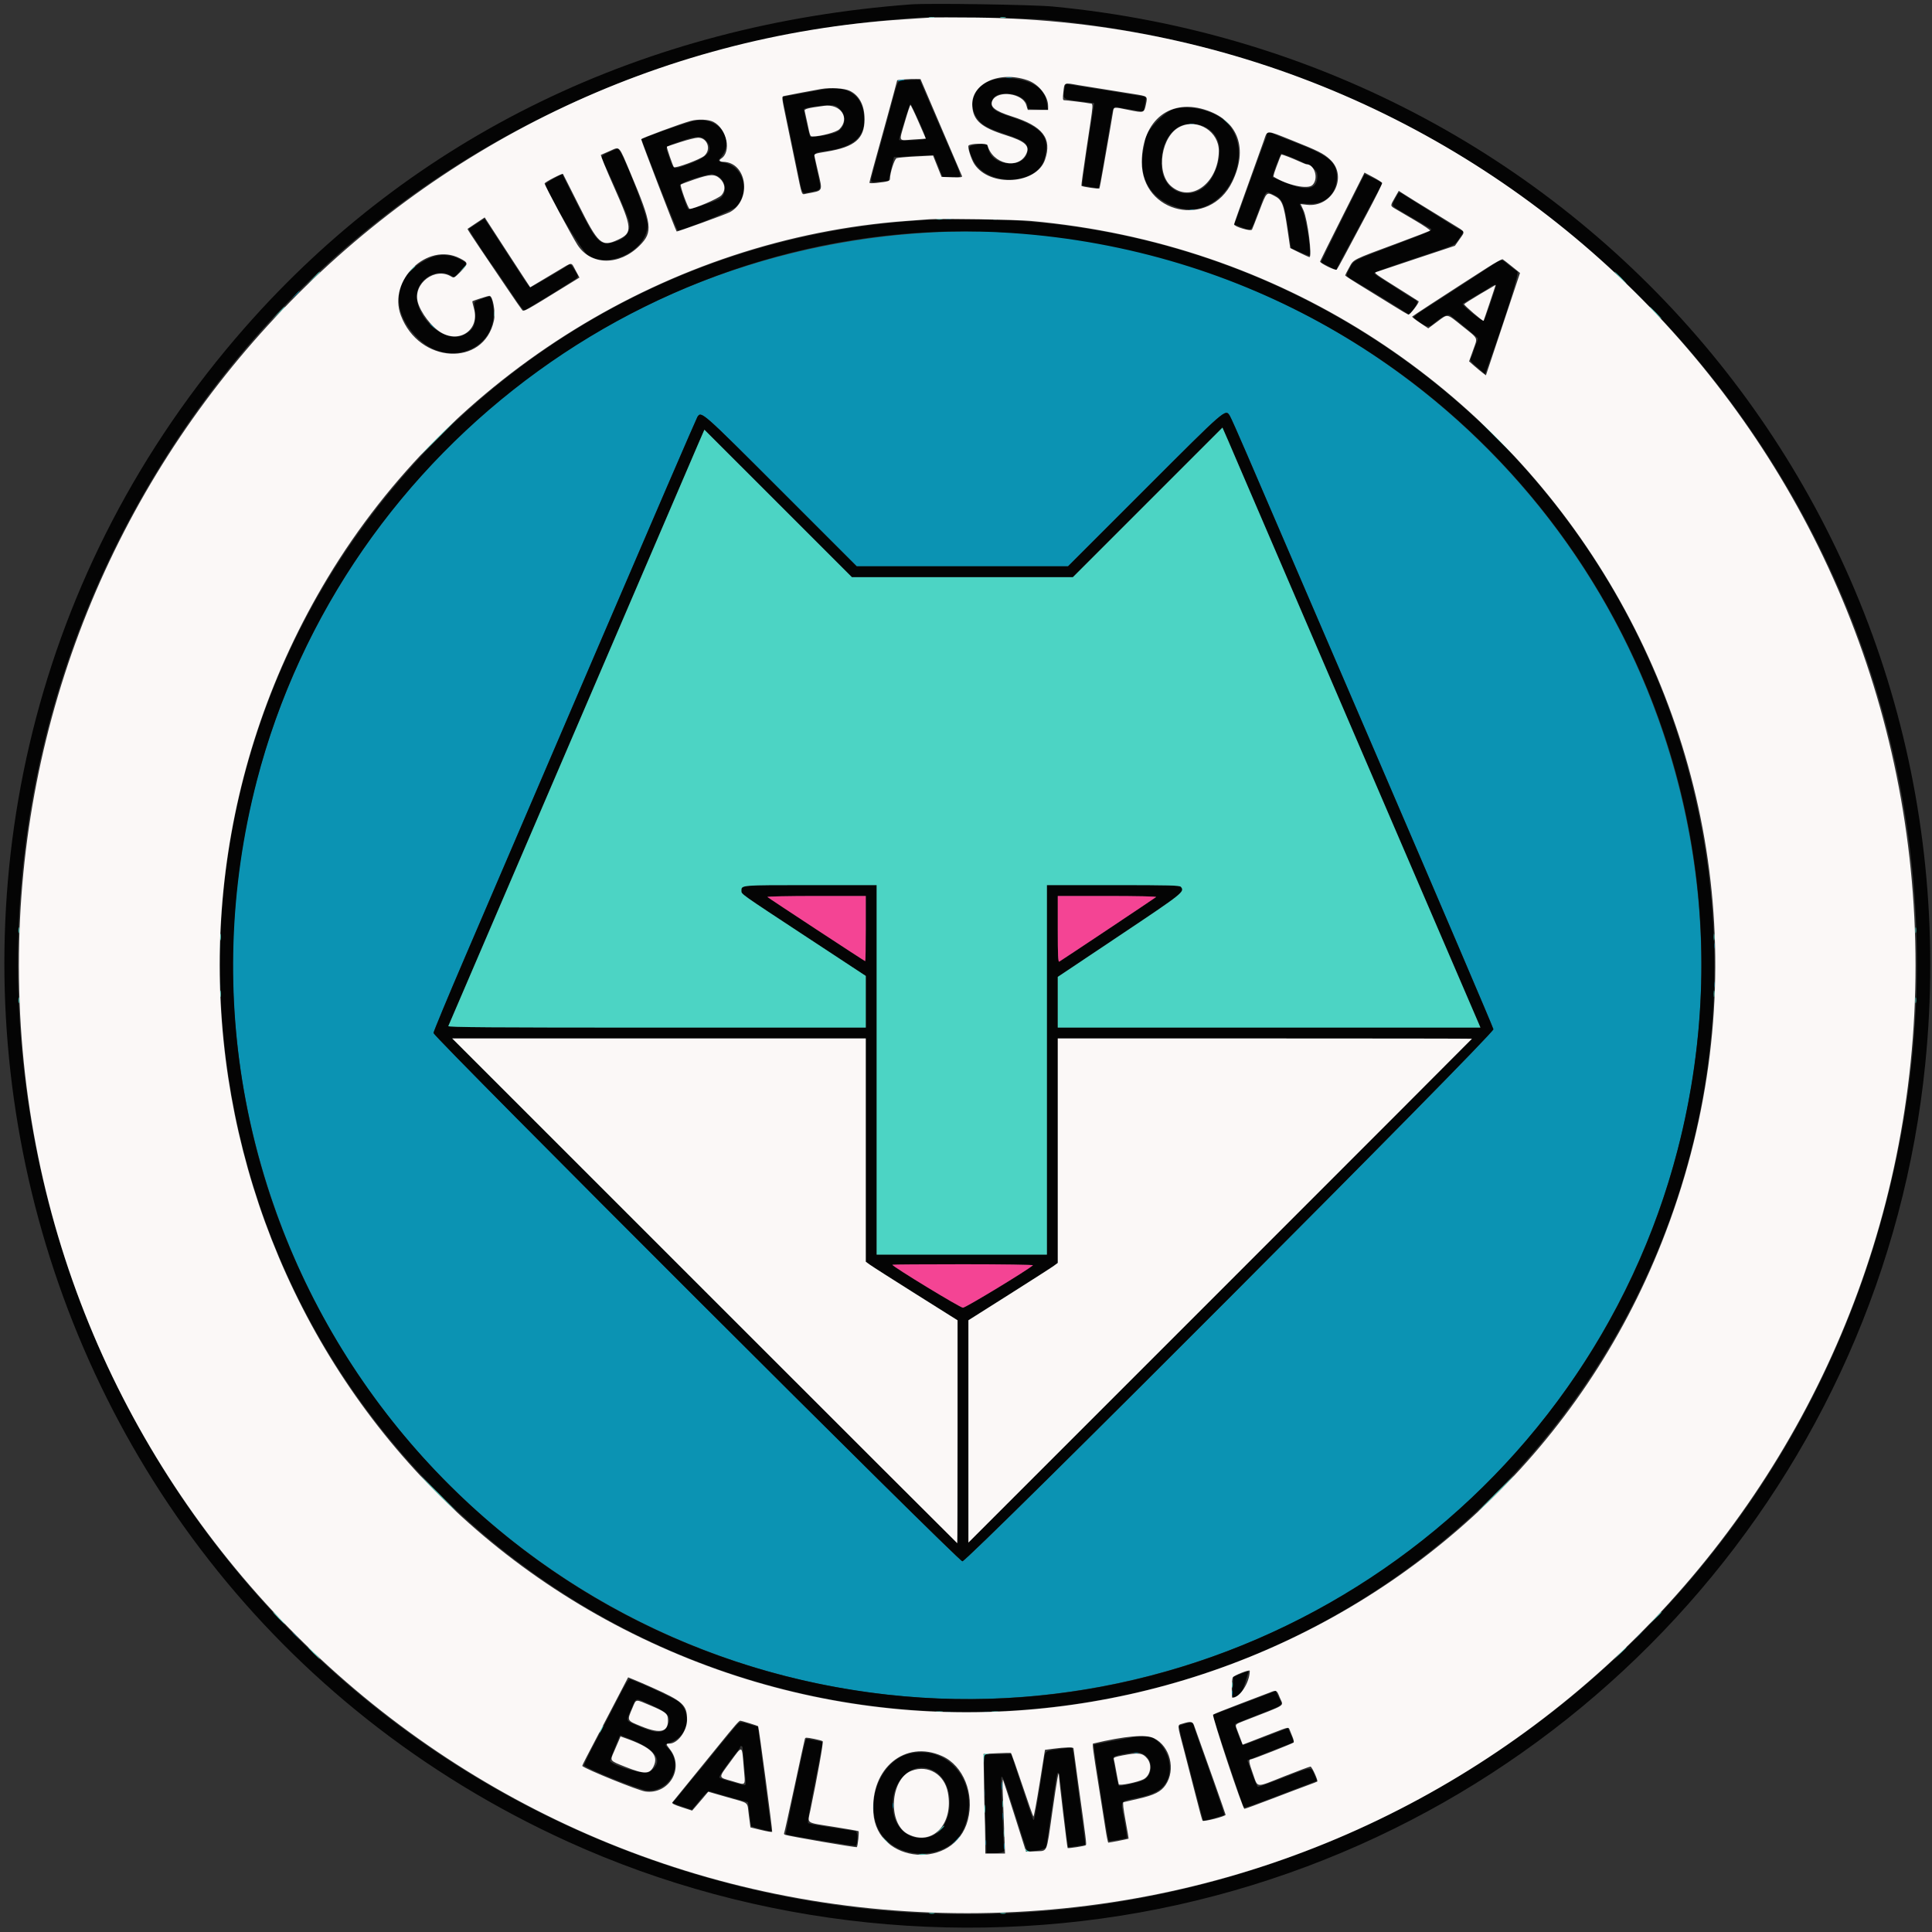 <svg id="svg" version="1.1" xmlns="http://www.w3.org/2000/svg" xmlns:xlink="http://www.w3.org/1999/xlink" width="400" height="400" viewBox="0, 0, 400,400"><rect x="0" y="0" width="400" height="400" fill="#333333" stroke="none"/><g id="svgg"><path id="path0" d="M208.440 16.177 C 208.751 16.237,209.201 16.234,209.440 16.172 C 209.679 16.109,209.425 16.060,208.875 16.063 C 208.325 16.066,208.129 16.117,208.440 16.177 M185.903 16.705 C 185.833 16.817,186.108 16.861,186.513 16.801 C 186.918 16.742,187.250 16.650,187.250 16.597 C 187.250 16.406,186.027 16.504,185.903 16.705 M246.313 25.672 C 246.553 25.735,246.947 25.735,247.188 25.672 C 247.428 25.609,247.231 25.558,246.750 25.558 C 246.269 25.558,246.072 25.609,246.313 25.672 M246.313 43.422 C 246.553 43.485,246.947 43.485,247.188 43.422 C 247.428 43.359,247.231 43.308,246.750 43.308 C 246.269 43.308,246.072 43.359,246.313 43.422 M195.940 45.427 C 196.251 45.487,196.701 45.484,196.940 45.422 C 197.179 45.359,196.925 45.310,196.375 45.313 C 195.825 45.316,195.629 45.367,195.940 45.427 M203.690 45.427 C 204.001 45.487,204.451 45.484,204.690 45.422 C 204.929 45.359,204.675 45.310,204.125 45.313 C 203.575 45.316,203.379 45.367,203.690 45.427 M190.250 48.276 C 90.693 55.374,24.648 153.652,56.116 247.875 C 81.878 325.013,163.932 368.278,241.975 345.874 C 325.262 321.964,371.767 233.868,344.384 151.875 C 322.545 86.484,258.465 43.413,190.250 48.276 M61.109 61.063 L 60.375 61.875 61.188 61.141 C 61.945 60.456,62.115 60.250,61.922 60.250 C 61.879 60.250,61.513 60.616,61.109 61.063 M338.500 60.328 C 338.500 60.371,338.866 60.737,339.313 61.141 L 340.125 61.875 339.391 61.063 C 338.706 60.305,338.500 60.135,338.500 60.328 M89.000 67.078 C 89.000 67.121,89.366 67.487,89.813 67.891 L 90.625 68.625 89.891 67.813 C 89.206 67.055,89.000 66.885,89.000 67.078 M254.606 86.063 C 254.809 86.372,256.376 89.888,258.090 93.875 C 259.804 97.862,271.976 126.156,285.140 156.750 C 298.303 187.344,309.128 212.698,309.194 213.092 C 309.355 214.041,200.358 323.250,199.250 323.250 C 198.441 323.250,89.750 214.681,89.750 213.872 C 89.750 213.596,92.718 206.452,96.346 197.997 C 99.974 189.542,112.186 161.081,123.485 134.750 C 134.783 108.419,144.192 86.622,144.394 86.313 C 145.200 85.079,145.247 85.121,161.625 101.500 L 177.374 117.250 199.250 117.250 L 221.126 117.250 237.000 101.375 C 253.932 84.441,253.686 84.655,254.606 86.063 M45.563 195.875 C 45.566 196.425,45.617 196.621,45.677 196.310 C 45.737 195.999,45.734 195.549,45.672 195.310 C 45.609 195.071,45.560 195.325,45.563 195.875 M354.813 195.875 C 354.816 196.425,354.867 196.621,354.927 196.310 C 354.987 195.999,354.984 195.549,354.922 195.310 C 354.859 195.071,354.810 195.325,354.813 195.875 M45.563 203.875 C 45.566 204.425,45.617 204.621,45.677 204.310 C 45.737 203.999,45.734 203.549,45.672 203.310 C 45.609 203.071,45.560 203.325,45.563 203.875 M354.813 203.875 C 354.816 204.425,354.867 204.621,354.927 204.310 C 354.987 203.999,354.984 203.549,354.922 203.310 C 354.859 203.071,354.810 203.325,354.813 203.875 M60.500 338.078 C 60.500 338.121,60.866 338.487,61.313 338.891 L 62.125 339.625 61.391 338.813 C 60.706 338.055,60.500 337.885,60.500 338.078 M339.109 338.813 L 338.375 339.625 339.188 338.891 C 339.945 338.206,340.115 338.000,339.922 338.000 C 339.879 338.000,339.513 338.366,339.109 338.813 M255.058 350.500 C 255.058 350.981,255.109 351.178,255.172 350.938 C 255.235 350.697,255.235 350.303,255.172 350.063 C 255.109 349.822,255.058 350.019,255.058 350.500 M195.940 354.427 C 196.251 354.487,196.701 354.484,196.940 354.422 C 197.179 354.359,196.925 354.310,196.375 354.313 C 195.825 354.316,195.629 354.367,195.940 354.427 M203.690 354.427 C 204.001 354.487,204.451 354.484,204.690 354.422 C 204.929 354.359,204.675 354.310,204.125 354.313 C 203.575 354.316,203.379 354.367,203.690 354.427 M234.813 362.922 C 235.053 362.985,235.447 362.985,235.688 362.922 C 235.928 362.859,235.731 362.808,235.250 362.808 C 234.769 362.808,234.572 362.859,234.813 362.922 M207.325 369.750 C 207.325 370.506,207.372 370.816,207.429 370.438 C 207.486 370.059,207.486 369.441,207.429 369.063 C 207.372 368.684,207.325 368.994,207.325 369.750 M203.822 371.125 C 203.823 371.813,203.872 372.064,203.929 371.684 C 203.987 371.304,203.985 370.742,203.926 370.434 C 203.867 370.127,203.820 370.438,203.822 371.125 M180.822 374.125 C 180.823 374.813,180.872 375.064,180.929 374.684 C 180.987 374.304,180.985 373.742,180.926 373.434 C 180.867 373.127,180.820 373.438,180.822 374.125 M184.813 373.875 C 184.816 374.425,184.867 374.621,184.927 374.310 C 184.987 373.999,184.984 373.549,184.922 373.310 C 184.859 373.071,184.810 373.325,184.813 373.875 M207.572 376.125 C 207.573 376.813,207.622 377.064,207.679 376.684 C 207.737 376.304,207.735 375.742,207.676 375.434 C 207.617 375.127,207.570 375.438,207.572 376.125 M197.737 381.188 L 196.875 382.125 197.813 381.263 C 198.685 380.462,198.865 380.250,198.674 380.250 C 198.632 380.250,198.210 380.672,197.737 381.188 M204.058 381.500 C 204.058 381.981,204.109 382.178,204.172 381.938 C 204.235 381.697,204.235 381.303,204.172 381.063 C 204.109 380.822,204.058 381.019,204.058 381.500 M207.818 382.250 C 207.818 382.869,207.867 383.122,207.926 382.813 C 207.986 382.503,207.986 381.997,207.926 381.688 C 207.867 381.378,207.818 381.631,207.818 382.250 " stroke="none" fill="#0b93b3" fillRule="evenodd"></path><path id="path1" d="M188.625 0.908 C 133.277 5.030,85.591 28.149,50.775 67.739 C -37.699 168.345,-4.172 325.865,117.508 381.265 C 156.669 399.095,201.790 403.760,244.000 394.343 C 327.592 375.694,390.086 305.324,398.608 220.250 C 409.734 109.175,329.557 12.001,218.000 1.353 C 213.885 0.960,192.311 0.633,188.625 0.908 M216.750 4.104 C 342.290 16.052,424.412 136.974,388.330 256.750 C 357.337 359.635,248.240 418.678,145.125 388.372 C 20.425 351.721,-35.087 206.765,33.276 96.308 C 67.047 41.742,123.834 8.171,190.000 3.656 C 193.597 3.411,212.853 3.733,216.750 4.104 M206.522 16.312 C 201.986 16.967,199.863 21.421,202.500 24.750 C 203.502 26.015,204.554 26.570,208.439 27.881 C 211.938 29.063,212.751 29.647,212.749 30.981 C 212.743 34.955,205.387 34.747,204.587 30.750 C 204.390 29.762,204.251 29.714,202.250 29.941 C 200.349 30.156,200.263 30.463,201.398 32.977 C 203.952 38.633,214.656 38.554,216.254 32.867 C 217.518 28.366,215.887 26.377,209.073 24.111 C 205.899 23.056,205.171 22.500,205.295 21.227 C 205.591 18.170,212.750 19.129,212.750 22.225 C 212.750 22.560,212.488 22.508,214.936 22.665 L 216.997 22.797 216.857 21.961 C 216.569 20.241,216.472 19.966,215.806 18.995 C 214.406 16.952,210.302 15.766,206.522 16.312 M186.750 16.680 C 185.784 16.853,185.947 16.436,183.992 23.750 C 183.753 24.644,183.306 26.275,182.999 27.375 C 181.546 32.572,181.219 33.760,180.740 35.591 C 180.123 37.946,180.036 37.826,182.198 37.613 L 183.945 37.441 184.519 34.970 L 185.093 32.500 186.234 32.481 C 186.862 32.470,187.544 32.428,187.750 32.387 C 187.957 32.346,189.298 32.270,190.732 32.219 L 193.338 32.125 194.247 34.375 L 195.156 36.625 197.078 36.698 C 199.429 36.787,199.521 37.527,196.239 29.977 C 194.721 26.483,192.791 22.022,191.950 20.063 L 190.421 16.500 188.898 16.534 C 188.060 16.553,187.094 16.619,186.750 16.680 M220.405 18.218 C 220.003 20.652,219.809 20.504,224.084 21.036 L 226.543 21.342 226.387 22.382 C 226.301 22.953,226.183 23.692,226.124 24.023 C 225.724 26.274,223.979 38.312,224.044 38.375 C 224.089 38.417,224.575 38.520,225.125 38.602 C 225.675 38.685,226.425 38.815,226.791 38.891 C 227.292 38.996,227.490 38.919,227.591 38.578 C 227.702 38.201,228.698 32.596,229.138 29.875 C 229.204 29.462,229.311 28.844,229.375 28.500 C 229.439 28.156,229.553 27.481,229.629 27.000 C 230.422 21.963,230.415 21.979,231.632 22.247 C 232.178 22.367,233.131 22.537,233.750 22.625 C 234.369 22.713,235.290 22.876,235.798 22.987 L 236.721 23.190 236.986 21.958 C 237.298 20.501,237.318 20.000,237.063 19.999 C 236.959 19.998,235.244 19.727,233.250 19.396 C 231.256 19.065,229.175 18.725,228.625 18.640 C 226.318 18.286,221.344 17.480,220.965 17.399 C 220.664 17.334,220.516 17.551,220.405 18.218 M171.125 18.400 C 170.713 18.457,168.485 18.856,166.175 19.286 L 161.975 20.067 162.105 20.721 C 162.176 21.081,162.625 23.231,163.101 25.500 C 163.578 27.769,164.439 31.931,165.014 34.750 C 166.249 40.797,165.868 40.130,167.858 39.735 C 170.171 39.275,170.088 39.521,169.235 35.638 C 168.304 31.403,168.205 31.645,171.025 31.260 C 177.236 30.411,179.648 27.870,178.767 23.104 C 178.108 19.538,175.315 17.819,171.125 18.400 M190.211 24.991 C 192.033 29.020,192.044 28.900,189.821 28.999 C 186.618 29.141,186.125 29.124,186.155 28.875 C 186.237 28.206,188.353 21.500,188.482 21.500 C 188.564 21.500,189.342 23.071,190.211 24.991 M173.900 22.600 C 175.426 24.126,174.993 26.611,173.058 27.419 C 171.966 27.875,167.935 28.544,167.730 28.303 C 167.607 28.158,166.516 23.489,166.406 22.634 C 166.369 22.347,169.526 21.828,171.588 21.782 C 172.937 21.753,173.116 21.816,173.900 22.600 M242.854 22.652 C 240.584 23.457,236.743 27.814,237.059 29.225 C 237.077 29.308,236.948 30.036,236.772 30.844 C 235.524 36.564,238.047 41.098,243.465 42.870 C 254.566 46.502,261.920 28.421,251.317 23.566 C 248.433 22.246,245.033 21.879,242.854 22.652 M143.250 25.138 C 141.611 25.593,137.381 27.035,134.698 28.054 L 132.770 28.786 133.323 30.231 C 136.890 39.564,140.169 47.739,140.346 47.744 C 141.274 47.770,151.629 43.582,152.304 42.908 C 155.347 39.864,154.124 34.700,150.125 33.707 C 148.540 33.313,148.575 33.350,149.156 32.687 C 152.551 28.809,148.532 23.672,143.250 25.138 M248.470 25.889 C 252.535 27.096,253.662 31.264,251.255 36.185 C 248.222 42.385,240.514 40.758,240.451 33.904 C 240.398 28.167,244.003 24.563,248.470 25.889 M262.401 27.433 C 262.318 27.516,262.250 27.744,262.250 27.941 C 262.250 28.138,262.095 28.654,261.905 29.087 C 261.715 29.520,260.407 33.081,258.999 37.000 C 257.590 40.919,256.231 44.650,255.980 45.293 L 255.523 46.460 257.188 47.104 C 259.180 47.873,258.878 48.172,260.504 43.824 C 262.207 39.268,261.987 39.561,263.294 40.116 C 265.575 41.085,265.856 41.722,266.771 47.985 C 267.040 49.833,267.287 51.357,267.318 51.373 C 268.316 51.881,271.052 53.029,271.110 52.964 C 271.604 52.412,270.290 44.403,269.494 43.115 C 268.822 42.028,268.774 42.061,270.827 42.192 C 274.331 42.417,276.762 40.163,276.789 36.664 C 276.813 33.554,275.095 32.155,267.841 29.378 C 266.210 28.754,264.650 28.134,264.375 28.002 C 263.392 27.527,262.549 27.284,262.401 27.433 M146.188 29.131 C 147.815 31.003,146.692 32.510,142.579 33.974 C 139.237 35.163,139.502 35.257,138.547 32.554 C 137.687 30.119,137.432 30.438,141.299 29.116 C 144.249 28.107,145.301 28.111,146.188 29.131 M126.063 31.507 C 124.237 32.348,124.255 32.274,125.343 34.444 C 126.564 36.877,129.641 43.948,130.130 45.443 C 130.873 47.715,129.724 49.441,126.997 50.148 C 124.146 50.888,123.499 50.200,119.458 42.142 L 116.387 36.019 114.631 36.976 C 113.665 37.502,112.894 38.032,112.917 38.154 C 113.287 40.108,120.383 51.940,121.711 52.820 C 126.205 55.794,134.080 51.767,134.069 46.500 C 134.065 44.480,128.668 30.717,127.901 30.769 C 127.749 30.779,126.922 31.111,126.063 31.507 M268.390 32.994 C 271.986 34.593,272.750 35.194,272.750 36.421 C 272.750 39.454,270.381 39.738,265.055 37.343 C 264.329 37.017,263.631 36.750,263.504 36.750 C 263.297 36.750,263.895 34.931,264.869 32.602 L 265.220 31.761 266.188 32.103 C 266.720 32.291,267.711 32.692,268.390 32.994 M148.364 36.354 C 150.446 37.224,150.701 40.357,148.763 41.263 C 147.265 41.964,142.621 43.470,142.466 43.305 C 142.234 43.059,140.750 38.793,140.750 38.373 C 140.750 37.996,142.734 37.188,145.375 36.490 C 147.531 35.920,147.345 35.929,148.364 36.354 M277.972 45.140 C 275.462 50.146,273.457 54.277,273.517 54.320 C 273.576 54.362,274.308 54.746,275.142 55.173 L 276.660 55.949 276.939 55.287 C 277.093 54.923,277.743 53.669,278.384 52.500 C 280.170 49.243,281.441 46.875,282.946 44.000 C 283.702 42.556,284.758 40.600,285.292 39.653 C 285.827 38.706,286.233 37.904,286.194 37.871 C 286.066 37.761,283.881 36.641,283.205 36.338 L 282.535 36.039 277.972 45.140 M288.938 41.004 C 288.028 42.652,287.960 42.510,290.313 43.880 C 293.236 45.582,295.280 46.780,295.964 47.192 C 296.791 47.689,296.958 47.608,288.375 50.859 C 279.908 54.067,280.314 53.853,279.394 55.600 C 278.553 57.198,278.497 57.059,280.438 58.195 C 283.247 59.840,290.420 64.240,291.329 64.877 C 291.807 65.212,291.894 65.155,292.670 64.002 C 293.713 62.453,293.714 62.461,292.438 61.751 C 291.853 61.426,290.519 60.590,289.472 59.893 C 288.426 59.195,286.879 58.208,286.035 57.698 C 285.191 57.189,284.500 56.665,284.500 56.535 C 284.500 56.405,288.128 55.092,292.563 53.619 C 302.011 50.479,301.012 50.923,302.115 49.372 C 303.051 48.054,303.167 47.750,302.730 47.750 C 302.582 47.750,301.429 47.092,300.168 46.287 C 298.907 45.482,296.806 44.171,295.500 43.373 C 294.194 42.575,292.367 41.433,291.440 40.836 C 289.421 39.534,289.761 39.511,288.938 41.004 M98.718 46.285 C 97.842 46.848,97.081 47.348,97.027 47.398 C 96.943 47.475,101.645 54.656,102.004 55.000 C 102.076 55.069,103.344 56.925,104.822 59.125 C 108.444 64.518,108.379 64.440,108.927 64.083 C 109.173 63.923,110.556 63.085,112.000 62.222 C 113.444 61.359,114.906 60.463,115.250 60.232 C 115.594 60.000,116.747 59.271,117.813 58.612 C 120.058 57.222,119.958 57.471,118.926 55.852 C 118.115 54.581,118.113 54.580,117.495 55.006 C 116.238 55.871,110.023 59.500,109.798 59.500 C 109.670 59.500,108.967 58.572,108.236 57.438 C 106.430 54.633,102.410 48.447,101.254 46.693 L 100.310 45.261 98.718 46.285 M192.875 45.505 C 104.338 49.606,37.212 127.601,46.385 215.717 C 55.650 304.705,137.813 367.097,226.177 352.246 C 306.376 338.767,362.536 264.928,354.115 184.033 C 345.599 102.239,275.129 41.695,192.875 45.505 M209.750 48.259 C 305.556 54.983,371.200 145.503,347.349 238.000 C 328.603 310.701,258.308 359.194,183.750 350.859 C 91.546 340.551,30.019 251.459,53.151 161.750 C 71.204 91.738,138.133 43.233,209.750 48.259 M89.184 53.338 C 81.581 56.552,80.361 64.012,86.458 70.003 C 93.304 76.731,103.914 71.783,101.980 62.765 C 101.636 61.163,101.649 61.168,99.735 61.866 C 98.326 62.380,98.134 62.527,98.197 63.039 C 98.680 66.970,98.337 68.047,96.225 69.234 C 91.648 71.806,84.279 63.989,86.812 59.250 C 88.058 56.919,90.987 55.840,93.110 56.929 L 94.054 57.413 95.296 56.100 C 96.867 54.439,96.868 54.556,95.273 53.695 C 93.326 52.643,91.132 52.514,89.184 53.338 M308.250 55.343 C 305.173 57.384,298.588 61.666,294.178 64.493 C 293.245 65.092,292.570 65.656,292.678 65.747 C 294.852 67.580,295.719 67.927,296.477 67.270 C 298.306 65.684,299.728 64.924,300.212 65.277 C 301.587 66.280,305.887 69.841,305.961 70.039 C 306.009 70.166,305.877 70.630,305.668 71.072 C 305.459 71.514,305.206 72.205,305.106 72.608 C 305.005 73.012,304.773 73.630,304.589 73.983 C 304.230 74.675,304.227 74.671,306.707 76.780 L 307.476 77.434 308.204 75.405 C 311.943 64.964,314.586 56.443,314.159 56.204 C 313.914 56.067,313.105 55.459,312.361 54.853 C 310.706 53.505,311.092 53.459,308.250 55.343 M309.750 59.105 C 309.750 59.433,307.432 66.161,307.258 66.338 C 307.143 66.456,306.447 66.095,305.712 65.537 C 303.652 63.974,302.600 62.976,302.875 62.847 C 303.012 62.782,303.744 62.344,304.500 61.873 C 305.256 61.401,306.325 60.772,306.875 60.474 C 307.425 60.175,308.143 59.722,308.471 59.466 C 309.008 59.046,309.750 58.837,309.750 59.105 M237.000 101.375 L 221.126 117.250 199.250 117.250 L 177.374 117.250 161.625 101.500 C 145.247 85.121,145.200 85.079,144.394 86.313 C 144.192 86.622,134.783 108.419,123.485 134.750 C 112.186 161.081,99.974 189.542,96.346 197.997 C 92.718 206.452,89.750 213.596,89.750 213.872 C 89.750 214.681,198.441 323.250,199.250 323.250 C 200.358 323.250,309.355 214.041,309.194 213.092 C 309.128 212.698,298.303 187.344,285.140 156.750 C 271.976 126.156,259.804 97.862,258.090 93.875 C 256.376 89.888,254.809 86.372,254.606 86.063 C 253.686 84.655,253.932 84.441,237.000 101.375 M256.483 96.375 C 256.999 97.612,268.312 123.938,281.622 154.875 C 294.933 185.813,305.977 211.491,306.165 211.938 L 306.507 212.750 262.753 212.750 L 219.000 212.750 219.000 207.503 L 219.000 202.255 231.813 193.690 C 245.042 184.846,245.326 184.620,244.489 183.611 C 244.234 183.304,242.127 183.250,230.469 183.250 L 216.750 183.250 216.750 221.500 L 216.750 259.750 199.125 259.750 L 181.500 259.750 181.500 221.500 L 181.500 183.250 167.800 183.250 C 153.304 183.250,153.500 183.234,153.500 184.412 C 153.500 185.143,153.074 184.840,167.188 194.123 L 179.250 202.057 179.250 207.404 L 179.250 212.750 135.973 212.750 C 101.451 212.750,92.722 212.687,92.823 212.438 C 93.074 211.815,143.303 94.797,144.554 91.920 L 145.839 88.965 161.108 104.233 L 176.377 119.500 199.252 119.500 L 222.127 119.500 237.610 104.015 L 253.094 88.530 254.320 91.327 C 254.994 92.866,255.968 95.138,256.483 96.375 M179.250 192.250 C 179.250 195.963,179.198 199.000,179.135 199.000 C 179.004 199.000,159.252 186.037,158.887 185.712 C 158.757 185.595,163.285 185.500,168.950 185.500 L 179.250 185.500 179.250 192.250 M239.363 185.720 C 239.152 185.915,220.092 198.627,219.313 199.093 C 219.066 199.240,219.000 197.834,219.000 192.390 L 219.000 185.500 229.300 185.500 C 235.231 185.500,239.499 185.593,239.363 185.720 M179.250 238.112 L 179.250 261.225 180.063 261.822 C 180.509 262.151,184.784 264.880,189.563 267.886 L 198.250 273.351 198.250 296.425 C 198.250 309.116,198.222 319.500,198.187 319.500 C 198.153 319.500,174.612 295.988,145.875 267.250 L 93.625 215.000 136.438 215.000 L 179.250 215.000 179.250 238.112 M304.750 215.063 C 304.750 215.097,281.294 238.581,252.625 267.250 L 200.500 319.375 200.500 296.360 L 200.500 273.346 208.938 268.011 C 213.578 265.077,217.741 262.406,218.188 262.075 L 219.000 261.475 219.000 238.237 L 219.000 215.000 261.875 215.000 C 285.456 215.000,304.750 215.028,304.750 215.063 M213.863 261.961 C 212.667 263.024,199.927 270.750,199.370 270.750 C 198.785 270.750,184.750 262.206,184.750 261.850 C 184.750 261.795,191.354 261.750,199.425 261.750 C 207.496 261.750,213.993 261.845,213.863 261.961 M256.750 346.597 L 255.375 347.147 255.250 349.321 C 255.130 351.406,255.146 351.489,255.625 351.347 C 256.789 351.001,257.149 350.531,257.735 348.593 C 258.063 347.511,258.381 346.484,258.442 346.313 C 258.587 345.906,258.397 345.938,256.750 346.597 M127.755 352.031 C 126.474 354.535,124.374 358.556,123.087 360.966 C 121.800 363.376,120.832 365.424,120.936 365.517 C 122.011 366.482,132.833 370.751,134.200 370.749 C 138.974 370.741,141.523 365.287,138.317 361.940 C 137.561 361.150,137.520 361.220,139.061 360.649 C 142.523 359.366,143.318 354.521,140.439 352.256 C 139.808 351.759,134.521 349.255,132.000 348.259 C 131.381 348.014,130.697 347.738,130.479 347.646 C 130.165 347.513,129.602 348.419,127.755 352.031 M261.625 351.055 C 260.250 351.585,257.311 352.700,255.093 353.534 L 251.061 355.049 251.505 356.462 C 252.428 359.397,257.306 373.887,257.462 374.156 C 257.617 374.422,258.447 374.128,270.029 369.707 L 272.683 368.694 272.154 367.440 C 271.436 365.739,271.696 365.716,265.865 367.992 C 263.011 369.106,260.565 369.980,260.428 369.934 C 260.292 369.889,259.747 368.641,259.218 367.162 L 258.256 364.472 259.065 364.142 C 259.511 363.961,261.688 363.109,263.904 362.248 L 267.934 360.683 267.311 359.239 L 266.687 357.794 265.781 358.119 C 265.283 358.297,263.261 359.075,261.288 359.847 C 259.315 360.618,257.560 361.250,257.388 361.250 C 257.079 361.250,255.530 357.131,255.758 356.915 C 255.822 356.853,257.956 355.995,260.500 355.007 C 266.006 352.870,265.610 353.195,264.791 351.483 L 264.125 350.092 261.625 351.055 M134.905 353.024 C 138.491 354.645,139.188 355.634,138.072 357.522 C 137.175 359.040,135.616 358.926,131.441 357.036 C 129.545 356.178,129.594 356.450,130.820 353.563 C 131.737 351.405,131.416 351.447,134.905 353.024 M152.067 357.688 C 149.704 360.510,148.281 362.244,146.888 364.000 C 146.070 365.031,145.337 365.931,145.260 366.000 C 145.182 366.069,144.615 366.744,144.000 367.500 C 143.385 368.256,142.824 368.931,142.752 369.000 C 142.681 369.069,141.954 369.969,141.137 371.000 C 140.320 372.031,139.536 372.953,139.395 373.049 C 139.048 373.285,139.101 373.312,141.314 374.048 L 143.253 374.692 144.899 372.703 C 146.113 371.236,146.653 370.755,146.960 370.873 C 147.454 371.063,150.100 371.829,152.867 372.582 L 154.858 373.125 155.165 375.500 C 155.334 376.806,155.479 377.946,155.486 378.032 C 155.494 378.119,156.259 378.377,157.188 378.605 C 158.116 378.834,159.087 379.085,159.345 379.163 C 159.759 379.288,159.798 379.204,159.663 378.465 C 159.579 378.003,159.065 374.137,158.521 369.875 C 157.977 365.613,157.398 361.090,157.235 359.826 L 156.938 357.527 155.302 357.014 C 153.142 356.336,153.211 356.321,152.067 357.688 M245.276 356.894 C 244.672 357.084,244.141 357.276,244.097 357.320 C 244.052 357.364,244.298 358.520,244.643 359.888 C 245.774 364.379,249.055 376.873,249.122 376.948 C 249.246 377.086,253.500 375.880,253.500 375.707 C 253.500 375.502,250.295 366.246,248.624 361.625 C 247.977 359.837,247.334 357.953,247.194 357.438 C 246.914 356.408,246.867 356.395,245.276 356.894 M130.939 360.261 C 136.194 362.443,137.483 364.878,134.434 366.863 C 133.512 367.462,127.482 365.815,126.311 364.644 C 126.206 364.539,128.280 359.250,128.426 359.250 C 128.468 359.250,129.599 359.705,130.939 360.261 M236.250 359.410 C 233.618 359.801,226.584 361.100,226.453 361.219 C 226.289 361.367,229.321 380.905,229.542 381.126 C 229.682 381.265,233.078 380.723,233.290 380.527 C 233.380 380.443,233.145 378.771,232.767 376.810 C 231.964 372.644,231.760 373.016,235.250 372.292 C 238.763 371.564,240.386 370.727,241.367 369.140 C 243.806 365.190,240.439 358.787,236.250 359.410 M166.398 361.813 C 164.289 371.308,162.577 379.652,162.711 379.775 C 162.929 379.973,177.039 382.294,177.178 382.155 C 177.656 381.677,177.631 379.231,177.146 379.125 C 176.860 379.062,174.600 378.712,172.125 378.348 C 169.650 377.984,167.500 377.587,167.346 377.465 C 167.147 377.307,167.541 374.908,168.742 368.986 C 169.662 364.444,170.350 360.687,170.270 360.638 C 170.122 360.546,167.303 360.000,166.979 360.000 C 166.881 360.000,166.619 360.816,166.398 361.813 M153.750 361.849 C 153.750 362.178,154.118 366.151,154.357 368.412 C 154.492 369.685,154.417 369.768,153.419 369.456 C 152.982 369.320,151.850 369.000,150.904 368.745 C 149.957 368.491,149.076 368.176,148.945 368.045 C 148.740 367.840,150.491 365.280,152.738 362.500 C 153.016 362.156,153.245 361.791,153.247 361.688 C 153.253 361.338,153.750 361.497,153.750 361.849 M219.156 362.131 C 216.426 362.480,216.376 362.517,216.143 364.345 C 215.758 367.363,214.220 376.612,214.082 376.738 C 213.893 376.910,214.042 377.318,211.495 369.625 L 209.344 363.125 207.735 363.160 C 206.849 363.180,205.584 363.208,204.923 363.223 L 203.721 363.250 203.892 371.313 C 203.987 375.747,204.096 379.712,204.135 380.125 C 204.174 380.538,204.216 381.522,204.228 382.313 L 204.250 383.750 205.188 383.747 C 206.699 383.743,207.969 383.464,207.875 383.158 C 207.828 383.002,207.721 380.794,207.639 378.250 C 207.557 375.706,207.422 372.219,207.340 370.500 C 207.137 366.266,207.281 366.524,210.128 375.500 C 211.458 379.694,212.587 383.167,212.637 383.218 C 213.021 383.613,216.511 382.909,216.614 382.416 C 216.676 382.119,217.193 378.556,217.762 374.500 C 219.184 364.380,219.006 364.318,220.269 375.375 C 220.709 379.225,221.095 382.408,221.128 382.447 C 221.194 382.529,224.572 382.012,224.680 381.904 C 224.718 381.866,224.531 380.269,224.265 378.355 C 223.999 376.441,223.436 372.175,223.013 368.875 C 222.168 362.281,222.076 361.735,221.808 361.783 C 221.707 361.801,220.514 361.957,219.156 362.131 M188.533 363.007 C 182.985 364.160,179.382 371.565,181.411 377.643 C 184.060 385.574,196.771 385.904,199.742 378.119 C 202.978 369.641,196.786 361.292,188.533 363.007 M236.598 363.129 C 238.786 364.167,238.815 367.569,236.644 368.599 C 235.687 369.054,231.816 369.900,231.615 369.698 C 231.471 369.554,230.500 364.572,230.500 363.974 C 230.500 363.669,230.995 363.481,232.563 363.189 C 235.267 362.685,235.650 362.679,236.598 363.129 M193.672 366.826 C 197.959 369.532,197.484 378.216,192.946 380.112 C 189.467 381.565,185.745 379.406,184.994 375.500 C 183.761 369.089,188.985 363.867,193.672 366.826 " stroke="none" fill="#040404" fillRule="evenodd"></path><path id="path2" d="M192.440 3.677 C 192.751 3.737,193.201 3.734,193.440 3.672 C 193.679 3.609,193.425 3.560,192.875 3.563 C 192.325 3.566,192.129 3.617,192.440 3.677 M207.190 3.677 C 207.501 3.737,207.951 3.734,208.190 3.672 C 208.429 3.609,208.175 3.560,207.625 3.563 C 207.075 3.566,206.879 3.617,207.190 3.677 M253.250 24.578 C 253.250 24.621,253.616 24.987,254.063 25.391 L 254.875 26.125 254.141 25.313 C 253.456 24.555,253.250 24.385,253.250 24.578 M193.938 45.426 C 194.247 45.486,194.753 45.486,195.063 45.426 C 195.372 45.367,195.119 45.318,194.500 45.318 C 193.881 45.318,193.628 45.367,193.938 45.426 M205.438 45.426 C 205.747 45.486,206.253 45.486,206.563 45.426 C 206.872 45.367,206.619 45.318,206.000 45.318 C 205.381 45.318,205.128 45.367,205.438 45.426 M95.859 55.563 L 95.125 56.375 95.938 55.641 C 96.695 54.956,96.865 54.750,96.672 54.750 C 96.629 54.750,96.263 55.116,95.859 55.563 M85.109 55.813 L 84.375 56.625 85.188 55.891 C 85.945 55.206,86.115 55.000,85.922 55.000 C 85.879 55.000,85.513 55.366,85.109 55.813 M64.866 57.563 L 63.625 58.875 64.938 57.634 C 65.659 56.952,66.250 56.361,66.250 56.322 C 66.250 56.135,66.018 56.343,64.866 57.563 M335.375 57.500 C 336.052 58.188,336.662 58.750,336.731 58.750 C 336.800 58.750,336.302 58.188,335.625 57.500 C 334.948 56.813,334.338 56.250,334.269 56.250 C 334.200 56.250,334.698 56.813,335.375 57.500 M57.616 64.813 L 56.375 66.125 57.688 64.884 C 58.907 63.732,59.115 63.500,58.928 63.500 C 58.889 63.500,58.298 64.091,57.616 64.813 M342.625 64.750 C 343.302 65.438,343.912 66.000,343.981 66.000 C 344.050 66.000,343.552 65.438,342.875 64.750 C 342.198 64.063,341.588 63.500,341.519 63.500 C 341.450 63.500,341.948 64.063,342.625 64.750 M102.308 65.000 C 102.308 65.481,102.359 65.678,102.422 65.438 C 102.485 65.197,102.485 64.803,102.422 64.563 C 102.359 64.322,102.308 64.519,102.308 65.000 M93.190 73.427 C 93.501 73.487,93.951 73.484,94.190 73.422 C 94.429 73.359,94.175 73.310,93.625 73.313 C 93.075 73.316,92.879 73.367,93.190 73.427 M90.625 90.500 C 88.566 92.563,86.938 94.250,87.006 94.250 C 87.075 94.250,88.816 92.563,90.875 90.500 C 92.934 88.438,94.562 86.750,94.494 86.750 C 94.425 86.750,92.684 88.438,90.625 90.500 M309.625 90.500 C 311.684 92.563,313.425 94.250,313.494 94.250 C 313.562 94.250,311.934 92.563,309.875 90.500 C 307.816 88.438,306.075 86.750,306.006 86.750 C 305.938 86.750,307.566 88.438,309.625 90.500 M237.610 104.015 L 222.127 119.500 199.252 119.500 L 176.377 119.500 161.108 104.233 L 145.839 88.965 144.554 91.920 C 143.303 94.797,93.074 211.815,92.823 212.438 C 92.722 212.687,101.451 212.750,135.973 212.750 L 179.250 212.750 179.250 207.404 L 179.250 202.057 167.188 194.123 C 153.074 184.840,153.500 185.143,153.500 184.412 C 153.500 183.234,153.304 183.250,167.800 183.250 L 181.500 183.250 181.500 221.500 L 181.500 259.750 199.125 259.750 L 216.750 259.750 216.750 221.500 L 216.750 183.250 230.469 183.250 C 242.127 183.250,244.234 183.304,244.489 183.611 C 245.326 184.620,245.042 184.846,231.813 193.690 L 219.000 202.255 219.000 207.503 L 219.000 212.750 262.753 212.750 L 306.507 212.750 306.165 211.938 C 305.977 211.491,294.933 185.813,281.622 154.875 C 268.312 123.938,256.999 97.612,256.483 96.375 C 255.968 95.138,254.994 92.866,254.320 91.327 L 253.094 88.530 237.610 104.015 M3.813 192.625 C 3.816 193.175,3.867 193.371,3.927 193.060 C 3.987 192.749,3.984 192.299,3.922 192.060 C 3.859 191.821,3.810 192.075,3.813 192.625 M396.563 192.625 C 396.566 193.175,396.617 193.371,396.677 193.060 C 396.737 192.749,396.734 192.299,396.672 192.060 C 396.609 191.821,396.560 192.075,396.563 192.625 M45.568 194.000 C 45.568 194.619,45.617 194.872,45.676 194.563 C 45.736 194.253,45.736 193.747,45.676 193.438 C 45.617 193.128,45.568 193.381,45.568 194.000 M354.818 194.000 C 354.818 194.619,354.867 194.872,354.926 194.563 C 354.986 194.253,354.986 193.747,354.926 193.438 C 354.867 193.128,354.818 193.381,354.818 194.000 M45.568 205.750 C 45.568 206.369,45.617 206.622,45.676 206.313 C 45.736 206.003,45.736 205.497,45.676 205.188 C 45.617 204.878,45.568 205.131,45.568 205.750 M354.818 205.750 C 354.818 206.369,354.867 206.622,354.926 206.313 C 354.986 206.003,354.986 205.497,354.926 205.188 C 354.867 204.878,354.818 205.131,354.818 205.750 M3.813 207.125 C 3.816 207.675,3.867 207.871,3.927 207.560 C 3.987 207.249,3.984 206.799,3.922 206.560 C 3.859 206.321,3.810 206.575,3.813 207.125 M396.563 207.125 C 396.566 207.675,396.617 207.871,396.677 207.560 C 396.737 207.249,396.734 206.799,396.672 206.560 C 396.609 206.321,396.560 206.575,396.563 207.125 M90.625 309.250 C 92.684 311.313,94.425 313.000,94.494 313.000 C 94.562 313.000,92.934 311.313,90.875 309.250 C 88.816 307.188,87.075 305.500,87.006 305.500 C 86.938 305.500,88.566 307.188,90.625 309.250 M309.625 309.250 C 307.566 311.313,305.938 313.000,306.006 313.000 C 306.075 313.000,307.816 311.313,309.875 309.250 C 311.934 307.188,313.562 305.500,313.494 305.500 C 313.425 305.500,311.684 307.188,309.625 309.250 M57.625 335.000 C 58.302 335.688,58.912 336.250,58.981 336.250 C 59.050 336.250,58.552 335.688,57.875 335.000 C 57.198 334.313,56.588 333.750,56.519 333.750 C 56.450 333.750,56.948 334.313,57.625 335.000 M342.616 335.063 L 341.375 336.375 342.688 335.134 C 343.907 333.982,344.115 333.750,343.928 333.750 C 343.889 333.750,343.298 334.341,342.616 335.063 M64.875 342.250 C 65.552 342.938,66.162 343.500,66.231 343.500 C 66.300 343.500,65.802 342.938,65.125 342.250 C 64.448 341.563,63.838 341.000,63.769 341.000 C 63.700 341.000,64.198 341.563,64.875 342.250 M335.366 342.313 L 334.125 343.625 335.438 342.384 C 336.159 341.702,336.750 341.111,336.750 341.072 C 336.750 340.885,336.518 341.093,335.366 342.313 M255.063 348.875 C 255.066 349.425,255.117 349.621,255.177 349.310 C 255.237 348.999,255.234 348.549,255.172 348.310 C 255.109 348.071,255.060 348.325,255.063 348.875 M193.938 354.426 C 194.247 354.486,194.753 354.486,195.063 354.426 C 195.372 354.367,195.119 354.318,194.500 354.318 C 193.881 354.318,193.628 354.367,193.938 354.426 M205.438 354.426 C 205.747 354.486,206.253 354.486,206.563 354.426 C 206.872 354.367,206.619 354.318,206.000 354.318 C 205.381 354.318,205.128 354.367,205.438 354.426 M124.375 358.000 C 124.162 358.413,124.043 358.750,124.112 358.750 C 124.181 358.750,124.412 358.413,124.625 358.000 C 124.838 357.587,124.957 357.250,124.888 357.250 C 124.819 357.250,124.588 357.587,124.375 358.000 M203.600 363.351 C 203.525 363.544,203.511 364.079,203.567 364.539 C 203.661 365.306,203.673 365.288,203.710 364.330 C 203.743 363.461,203.845 363.267,204.313 363.176 L 204.875 363.068 204.305 363.034 C 203.991 363.015,203.674 363.158,203.600 363.351 M207.568 373.500 C 207.568 374.119,207.617 374.372,207.676 374.063 C 207.736 373.753,207.736 373.247,207.676 372.938 C 207.617 372.628,207.568 372.881,207.568 373.500 M203.825 374.500 C 203.825 375.256,203.872 375.566,203.929 375.188 C 203.986 374.809,203.986 374.191,203.929 373.813 C 203.872 373.434,203.825 373.744,203.825 374.500 M194.609 378.813 L 193.875 379.625 194.688 378.891 C 195.134 378.487,195.500 378.121,195.500 378.078 C 195.500 377.885,195.294 378.055,194.609 378.813 M207.825 379.500 C 207.825 380.256,207.872 380.566,207.929 380.188 C 207.986 379.809,207.986 379.191,207.929 378.813 C 207.872 378.434,207.825 378.744,207.825 379.500 M183.250 381.125 C 183.716 381.606,184.154 382.000,184.223 382.000 C 184.292 382.000,183.966 381.606,183.500 381.125 C 183.034 380.644,182.596 380.250,182.527 380.250 C 182.458 380.250,182.784 380.644,183.250 381.125 M212.313 383.000 C 212.369 383.206,212.687 383.396,213.020 383.421 C 213.497 383.458,213.519 383.438,213.125 383.330 C 212.850 383.254,212.532 383.065,212.418 382.909 C 212.282 382.721,212.246 382.752,212.313 383.000 M190.313 383.929 C 190.691 383.986,191.309 383.986,191.688 383.929 C 192.066 383.872,191.756 383.825,191.000 383.825 C 190.244 383.825,189.934 383.872,190.313 383.929 M192.440 396.177 C 192.751 396.237,193.201 396.234,193.440 396.172 C 193.679 396.109,193.425 396.060,192.875 396.063 C 192.325 396.066,192.129 396.117,192.440 396.177 M207.190 396.177 C 207.501 396.237,207.951 396.234,208.190 396.172 C 208.429 396.109,208.175 396.060,207.625 396.063 C 207.075 396.066,206.879 396.117,207.190 396.177 " stroke="none" fill="#4cd4c4" fillRule="evenodd"></path><path id="path3" d="M192.500 3.648 C 191.744 3.699,189.325 3.858,187.125 4.001 C 84.313 10.692,3.910 96.650,3.910 199.875 C 3.910 308.321,91.744 396.106,200.250 396.106 C 308.756 396.106,396.590 308.321,396.590 199.875 C 396.590 92.212,310.000 4.779,202.250 3.644 C 197.644 3.596,193.256 3.598,192.500 3.648 M212.764 16.620 C 215.046 17.410,216.991 19.853,216.998 21.938 L 217.000 22.750 214.899 22.750 L 212.797 22.750 212.461 21.688 C 211.711 19.317,206.638 18.624,205.506 20.738 C 204.808 22.043,205.899 22.963,209.491 24.100 C 215.936 26.141,217.861 28.651,216.359 33.059 C 214.610 38.190,204.929 38.803,201.739 33.983 C 201.070 32.974,200.265 30.402,200.533 30.134 C 200.986 29.680,204.326 29.612,204.442 30.054 C 205.470 33.985,210.832 35.217,212.460 31.897 C 213.293 30.196,212.284 29.263,208.235 27.986 C 203.176 26.391,201.512 24.953,201.298 21.991 C 200.960 17.325,206.841 14.570,212.764 16.620 M194.804 26.250 C 197.128 31.681,199.092 36.270,199.170 36.448 C 199.281 36.700,198.838 36.755,197.129 36.698 L 194.947 36.625 194.064 34.416 L 193.180 32.207 189.653 32.387 C 187.712 32.486,185.907 32.646,185.641 32.744 C 185.189 32.909,184.267 35.767,184.254 37.043 C 184.250 37.490,183.832 37.613,181.438 37.877 C 180.647 37.965,180.003 37.944,180.006 37.830 C 180.013 37.567,181.033 33.798,183.003 26.750 C 183.445 25.169,183.894 23.538,184.000 23.125 C 184.106 22.712,184.544 21.107,184.972 19.558 C 185.400 18.009,185.750 16.693,185.750 16.633 C 185.750 16.511,188.417 16.324,189.727 16.355 L 190.580 16.375 194.804 26.250 M223.273 17.625 C 223.914 17.738,230.151 18.740,234.500 19.429 C 237.695 19.935,237.614 19.871,237.252 21.614 C 236.885 23.385,236.831 23.403,233.732 22.770 C 230.444 22.100,230.593 22.075,230.413 23.313 C 230.328 23.897,230.028 25.669,229.746 27.250 C 229.465 28.831,228.893 32.088,228.476 34.488 C 228.059 36.887,227.672 38.924,227.616 39.014 C 227.518 39.172,224.085 38.674,223.897 38.474 C 223.846 38.420,224.296 35.112,224.898 31.125 C 226.499 20.513,226.423 21.576,225.585 21.405 C 224.790 21.242,220.820 20.750,220.307 20.750 C 220.049 20.750,220.013 20.404,220.145 19.188 C 220.384 16.993,220.203 17.084,223.273 17.625 M175.891 18.784 C 177.913 19.734,179.004 21.821,178.995 24.719 C 178.981 28.723,176.975 30.436,171.192 31.383 C 168.692 31.792,168.517 31.858,168.627 32.348 C 168.693 32.638,169.018 34.056,169.350 35.500 C 170.335 39.782,170.523 39.424,166.932 40.098 C 165.902 40.291,166.141 40.939,164.752 34.200 C 164.205 31.546,163.319 27.264,162.783 24.685 C 161.809 19.999,161.809 19.995,162.342 19.873 C 162.901 19.745,168.921 18.606,170.000 18.424 C 171.961 18.093,174.788 18.265,175.891 18.784 M170.625 21.911 C 167.193 22.370,166.483 22.555,166.599 22.962 C 166.663 23.189,166.902 24.275,167.129 25.375 C 167.710 28.184,167.735 28.250,168.204 28.251 C 169.907 28.253,173.163 27.376,173.793 26.746 C 176.062 24.477,174.078 21.449,170.625 21.911 M187.311 25.310 C 186.099 29.522,185.890 29.101,189.087 28.883 L 191.695 28.706 190.179 25.228 C 189.345 23.315,188.589 21.750,188.499 21.750 C 188.409 21.750,187.874 23.352,187.311 25.310 M250.064 22.914 C 256.432 25.206,258.386 30.862,255.141 37.609 C 250.431 47.401,236.328 44.309,236.400 33.500 C 236.459 24.784,242.423 20.163,250.064 22.914 M147.697 25.226 C 150.509 26.668,151.505 31.481,149.276 32.859 C 148.776 33.168,148.988 33.500,149.688 33.505 C 154.666 33.545,155.748 41.386,151.125 43.921 C 150.329 44.358,140.197 48.031,140.089 47.922 C 139.900 47.733,132.750 29.134,132.750 28.831 C 132.750 28.627,140.961 25.584,143.000 25.032 C 144.530 24.618,146.685 24.707,147.697 25.226 M244.357 26.207 C 240.410 28.061,239.218 35.695,242.434 38.519 C 246.523 42.108,252.234 37.956,252.344 31.314 C 252.410 27.277,248.036 24.479,244.357 26.207 M267.413 29.028 C 272.925 31.225,274.012 31.770,275.366 33.018 C 279.173 36.528,275.859 43.021,270.576 42.401 L 269.277 42.249 269.876 43.562 C 270.732 45.440,271.723 53.280,271.098 53.234 C 270.975 53.224,270.031 52.799,269.000 52.287 L 267.125 51.358 266.596 47.741 C 265.774 42.128,265.481 41.383,263.743 40.497 C 262.235 39.727,262.218 39.745,260.768 43.563 C 260.024 45.522,259.324 47.310,259.213 47.537 C 259.004 47.960,255.500 46.930,255.500 46.445 C 255.500 46.342,256.731 42.853,258.235 38.691 C 259.739 34.530,261.272 30.253,261.642 29.188 C 262.454 26.850,261.979 26.863,267.413 29.028 M140.875 29.412 C 139.363 29.904,138.098 30.331,138.065 30.360 C 137.963 30.449,139.303 34.362,139.516 34.596 C 139.814 34.923,144.991 33.001,145.830 32.251 C 147.310 30.929,146.456 28.490,144.519 28.509 C 144.027 28.514,142.387 28.920,140.875 29.412 M130.552 35.891 C 135.031 46.507,135.224 48.033,132.436 50.833 C 128.221 55.065,122.329 54.996,119.546 50.680 C 118.395 48.894,112.750 38.353,112.750 37.988 C 112.750 37.730,116.429 35.822,116.561 36.012 C 116.604 36.074,118.035 38.915,119.742 42.326 C 123.887 50.608,124.558 51.207,127.933 49.636 C 131.014 48.202,130.947 47.291,127.135 38.730 C 125.521 35.106,124.297 32.105,124.413 32.061 C 124.530 32.016,125.356 31.656,126.250 31.259 C 128.385 30.312,128.043 29.944,130.552 35.891 M264.972 32.688 C 263.815 35.684,263.550 36.501,263.705 36.597 C 266.586 38.378,270.773 39.266,271.738 38.301 C 273.066 36.973,272.176 34.000,270.450 34.000 C 270.348 34.000,269.627 33.708,268.846 33.351 C 267.551 32.759,265.581 32.000,265.337 32.000 C 265.283 32.000,265.118 32.309,264.972 32.688 M286.162 37.881 C 286.216 38.022,284.761 40.947,282.928 44.381 C 281.095 47.815,278.996 51.750,278.264 53.125 C 277.532 54.500,276.852 55.716,276.752 55.827 C 276.515 56.091,273.213 54.464,273.308 54.130 C 273.348 53.990,275.434 49.793,277.945 44.804 L 282.509 35.734 284.286 36.679 C 285.264 37.199,286.108 37.740,286.162 37.881 M143.750 37.152 C 142.306 37.645,141.044 38.124,140.945 38.217 C 140.718 38.429,142.477 43.250,142.780 43.250 C 143.716 43.250,148.721 41.112,149.341 40.447 C 150.298 39.420,150.161 37.965,149.011 36.938 C 147.970 36.007,146.984 36.047,143.750 37.152 M292.875 41.583 C 295.823 43.407,298.894 45.294,300.875 46.499 C 303.466 48.076,303.367 47.859,302.232 49.468 L 301.231 50.887 293.428 53.479 C 289.136 54.904,285.358 56.169,285.033 56.290 C 284.390 56.529,284.156 56.359,291.250 60.811 C 292.556 61.631,293.661 62.336,293.706 62.377 C 293.930 62.587,291.878 65.257,291.580 65.142 C 291.396 65.072,290.037 64.263,288.560 63.346 C 287.083 62.430,284.863 61.060,283.625 60.302 C 279.702 57.901,278.504 57.128,278.505 57.000 C 278.506 56.931,278.880 56.200,279.338 55.375 C 280.306 53.631,279.742 53.911,289.750 50.196 C 293.119 48.946,295.965 47.844,296.075 47.748 C 296.185 47.653,294.779 46.697,292.950 45.624 C 291.121 44.552,289.259 43.457,288.813 43.192 C 287.816 42.600,287.816 42.615,288.800 40.902 L 289.601 39.508 290.238 39.927 C 290.588 40.158,291.775 40.903,292.875 41.583 M105.452 52.875 C 106.344 54.250,107.681 56.299,108.422 57.428 L 109.769 59.480 111.572 58.405 C 112.564 57.814,114.441 56.693,115.743 55.915 C 118.593 54.212,118.211 54.203,119.172 55.988 L 119.970 57.469 117.047 59.273 C 108.739 64.401,108.452 64.560,108.127 64.210 C 107.957 64.026,106.489 61.906,104.867 59.500 C 103.244 57.094,100.744 53.400,99.312 51.292 C 97.880 49.183,96.746 47.428,96.792 47.390 C 96.837 47.353,97.657 46.803,98.613 46.167 L 100.351 45.013 102.090 47.694 C 103.047 49.168,104.560 51.500,105.452 52.875 M213.375 45.738 C 317.236 55.132,382.300 160.360,344.079 257.125 C 310.621 341.834,210.586 379.126,129.105 337.267 C 49.672 296.460,21.536 196.512,67.836 119.625 C 93.194 77.514,138.814 49.354,187.500 45.759 C 189.494 45.612,191.688 45.450,192.375 45.399 C 194.805 45.218,210.416 45.470,213.375 45.738 M95.197 53.473 C 97.000 54.393,97.017 54.602,95.419 56.201 C 94.085 57.535,93.966 57.599,93.439 57.270 C 90.115 55.194,85.481 58.679,86.484 62.500 C 87.062 64.702,89.360 67.713,91.341 68.863 C 95.275 71.146,99.331 68.193,98.140 63.911 C 97.915 63.100,97.763 62.410,97.803 62.377 C 97.990 62.223,101.042 61.250,101.336 61.250 C 102.032 61.250,102.638 64.624,102.258 66.384 C 100.170 76.054,86.742 75.303,82.995 65.306 C 80.265 58.023,88.486 50.049,95.197 53.473 M313.038 55.173 L 314.702 56.517 311.172 67.113 L 307.643 77.708 307.009 77.234 C 306.660 76.974,305.876 76.323,305.266 75.789 L 304.157 74.818 304.974 72.534 C 305.967 69.759,306.192 70.272,302.784 67.533 C 299.440 64.845,299.840 64.915,297.543 66.619 L 295.711 67.978 293.978 66.825 C 293.024 66.191,292.301 65.615,292.371 65.545 C 292.511 65.406,298.986 61.168,302.750 58.753 C 304.056 57.915,306.414 56.399,307.990 55.383 C 309.566 54.367,310.973 53.602,311.115 53.682 C 311.258 53.763,312.124 54.434,313.038 55.173 M306.444 60.878 C 304.701 61.911,303.215 62.855,303.140 62.976 C 303.029 63.155,307.020 66.579,307.155 66.422 C 307.221 66.345,309.689 59.000,309.649 59.000 C 309.628 59.000,308.186 59.845,306.444 60.878 M145.875 267.250 C 174.612 295.988,198.153 319.500,198.187 319.500 C 198.222 319.500,198.250 309.116,198.250 296.425 L 198.250 273.351 189.563 267.886 C 184.784 264.880,180.509 262.151,180.063 261.822 L 179.250 261.225 179.250 238.112 L 179.250 215.000 136.438 215.000 L 93.625 215.000 145.875 267.250 M219.000 238.237 L 219.000 261.475 218.188 262.075 C 217.741 262.406,213.578 265.077,208.938 268.011 L 200.500 273.346 200.500 296.360 L 200.500 319.375 252.625 267.250 C 281.294 238.581,304.750 215.097,304.750 215.063 C 304.750 215.028,285.456 215.000,261.875 215.000 L 219.000 215.000 219.000 238.237 M258.750 345.925 C 258.750 348.334,256.703 351.500,255.145 351.500 C 254.937 351.500,255.007 347.642,255.222 347.296 C 255.502 346.845,258.750 345.582,258.750 345.925 M134.959 349.361 C 141.414 352.242,142.250 353.010,142.250 356.062 C 142.250 358.372,140.301 361.000,138.587 361.000 C 137.839 361.000,137.849 361.085,138.719 362.202 C 141.749 366.091,138.516 371.584,133.594 370.909 C 132.141 370.710,121.309 366.327,120.555 365.632 C 120.516 365.597,120.923 364.737,121.459 363.721 C 121.995 362.706,124.147 358.590,126.240 354.575 L 130.046 347.275 131.210 347.742 C 131.851 347.998,133.538 348.727,134.959 349.361 M264.981 351.503 C 265.720 353.365,266.763 352.694,257.500 356.313 C 255.689 357.020,255.684 357.025,256.079 358.018 C 256.266 358.489,256.612 359.402,256.849 360.046 L 257.279 361.217 258.827 360.623 C 259.678 360.296,261.815 359.467,263.575 358.781 C 266.749 357.543,266.777 357.537,266.983 358.079 C 267.097 358.379,267.375 359.067,267.601 359.607 C 267.827 360.147,267.925 360.673,267.818 360.775 C 267.593 360.993,259.328 364.250,259.001 364.250 C 258.470 364.250,258.552 364.859,259.404 367.228 C 260.486 370.242,259.801 370.187,265.954 367.750 C 268.730 366.650,271.144 365.750,271.318 365.750 C 271.618 365.750,272.938 368.654,272.726 368.849 C 272.671 368.900,271.837 369.225,270.875 369.572 C 269.913 369.918,266.604 371.169,263.523 372.351 C 260.442 373.533,257.797 374.500,257.646 374.500 C 257.280 374.500,250.884 355.264,251.160 354.997 C 251.278 354.882,253.794 353.875,256.750 352.759 C 259.706 351.642,262.519 350.570,263.000 350.377 C 264.299 349.856,264.334 349.876,264.981 351.503 M130.936 353.618 C 129.793 356.296,129.742 356.189,132.750 357.413 C 136.921 359.111,138.563 358.577,138.256 355.625 C 138.166 354.763,137.524 354.307,134.751 353.136 C 131.434 351.736,131.757 351.695,130.936 353.618 M155.161 356.776 C 156.104 357.066,156.913 357.338,156.959 357.381 C 157.104 357.517,159.976 379.087,159.871 379.257 C 159.816 379.345,158.782 379.177,157.573 378.883 L 155.375 378.348 155.047 375.867 C 154.654 372.889,155.319 373.453,150.602 372.099 L 146.632 370.959 145.628 372.160 C 145.076 372.820,144.326 373.699,143.961 374.114 L 143.297 374.868 141.135 374.164 C 139.580 373.658,139.037 373.378,139.202 373.167 C 139.328 373.007,140.808 371.188,142.490 369.125 C 144.172 367.063,146.961 363.631,148.689 361.500 C 152.143 357.238,153.005 356.250,153.270 356.250 C 153.368 356.250,154.219 356.487,155.161 356.776 M247.199 357.188 C 249.370 363.193,253.750 375.592,253.750 375.728 C 253.750 376.059,249.145 377.235,248.969 376.950 C 248.879 376.805,248.277 374.591,247.631 372.031 C 246.985 369.470,245.910 365.294,245.242 362.750 C 243.652 356.695,243.684 357.211,244.875 356.845 C 246.482 356.352,246.921 356.417,247.199 357.188 M238.931 359.887 C 242.279 361.556,243.473 366.410,241.315 369.573 C 240.371 370.956,238.985 371.658,235.750 372.395 C 234.169 372.755,232.753 373.084,232.604 373.126 C 232.421 373.178,232.559 374.420,233.023 376.911 C 233.403 378.951,233.687 380.647,233.653 380.680 C 233.589 380.745,229.733 381.500,229.467 381.500 C 229.381 381.500,229.118 380.234,228.883 378.688 C 228.649 377.141,227.961 372.781,227.354 369.000 C 226.355 362.769,226.128 361.029,226.313 360.985 C 232.973 359.407,237.224 359.037,238.931 359.887 M128.103 360.389 C 127.901 360.872,127.458 361.896,127.118 362.664 C 126.259 364.606,126.175 364.494,129.484 365.813 C 133.427 367.383,134.537 367.356,135.337 365.670 C 136.439 363.348,134.836 361.758,129.493 359.873 L 128.470 359.511 128.103 360.389 M168.646 360.035 C 169.459 360.192,170.219 360.404,170.334 360.506 C 170.514 360.667,169.248 367.744,167.762 374.875 C 167.187 377.633,166.685 377.285,172.598 378.225 C 175.333 378.659,177.650 379.063,177.746 379.122 C 177.910 379.224,177.599 382.234,177.404 382.429 C 177.265 382.569,163.389 380.182,162.547 379.874 C 162.366 379.808,162.274 379.664,162.341 379.554 C 162.409 379.445,163.378 375.085,164.495 369.865 C 165.611 364.646,166.572 360.234,166.630 360.063 C 166.757 359.681,166.804 359.680,168.646 360.035 M151.250 364.696 C 148.651 368.240,148.622 367.913,151.612 368.771 C 154.617 369.633,154.319 370.019,153.967 365.723 C 153.597 361.207,153.763 361.270,151.250 364.696 M222.250 361.961 C 222.250 362.077,222.696 365.368,223.240 369.274 C 224.906 381.221,224.985 381.866,224.802 382.032 C 224.609 382.208,221.179 382.738,221.039 382.613 C 220.944 382.528,219.260 368.410,219.254 367.646 C 219.242 366.150,218.848 368.287,217.871 375.137 C 216.616 383.946,216.944 383.175,214.406 383.288 L 212.437 383.375 210.140 376.125 C 208.877 372.137,207.766 368.706,207.671 368.500 C 207.576 368.294,207.553 369.587,207.619 371.375 C 207.686 373.163,207.817 376.678,207.909 379.188 L 208.076 383.750 206.038 383.750 L 204.000 383.750 203.973 380.563 C 203.958 378.809,203.919 376.925,203.884 376.375 C 203.850 375.825,203.778 372.619,203.724 369.250 L 203.625 363.125 206.375 362.994 C 207.887 362.923,209.200 362.896,209.292 362.934 C 209.385 362.973,210.434 365.928,211.625 369.500 C 212.816 373.072,213.867 376.043,213.961 376.101 C 214.055 376.159,214.631 373.074,215.242 369.246 L 216.352 362.286 218.114 362.051 C 220.454 361.740,222.250 361.701,222.250 361.961 M195.059 363.575 C 199.463 365.555,201.797 371.374,200.376 376.830 C 197.664 387.242,181.552 385.995,180.820 375.317 C 180.188 366.099,187.416 360.139,195.059 363.575 M232.429 363.434 C 230.837 363.737,230.506 363.879,230.605 364.215 C 230.672 364.440,230.906 365.637,231.126 366.875 C 231.346 368.113,231.569 369.256,231.622 369.416 C 231.739 369.772,235.543 368.999,236.755 368.373 C 238.196 367.627,238.601 365.406,237.534 364.099 C 236.564 362.912,235.733 362.804,232.429 363.434 M188.798 366.588 C 184.268 368.229,183.699 377.556,187.996 379.748 C 193.027 382.315,197.482 377.654,196.248 371.115 C 195.542 367.373,192.214 365.350,188.798 366.588 " stroke="none" fill="#fbf8f7" fillRule="evenodd"></path><path id="path4" d="M158.887 185.712 C 159.252 186.037,179.004 199.000,179.135 199.000 C 179.198 199.000,179.250 195.963,179.250 192.250 L 179.250 185.500 168.950 185.500 C 163.285 185.500,158.757 185.595,158.887 185.712 M219.000 192.390 C 219.000 197.834,219.066 199.240,219.313 199.093 C 220.092 198.627,239.152 185.915,239.363 185.720 C 239.499 185.593,235.231 185.500,229.300 185.500 L 219.000 185.500 219.000 192.390 M184.750 261.850 C 184.750 262.206,198.785 270.750,199.370 270.750 C 199.927 270.750,212.667 263.024,213.863 261.961 C 213.993 261.845,207.496 261.750,199.425 261.750 C 191.354 261.750,184.750 261.795,184.750 261.850 " stroke="none" fill="#f44494" fillRule="evenodd"></path></g></svg>